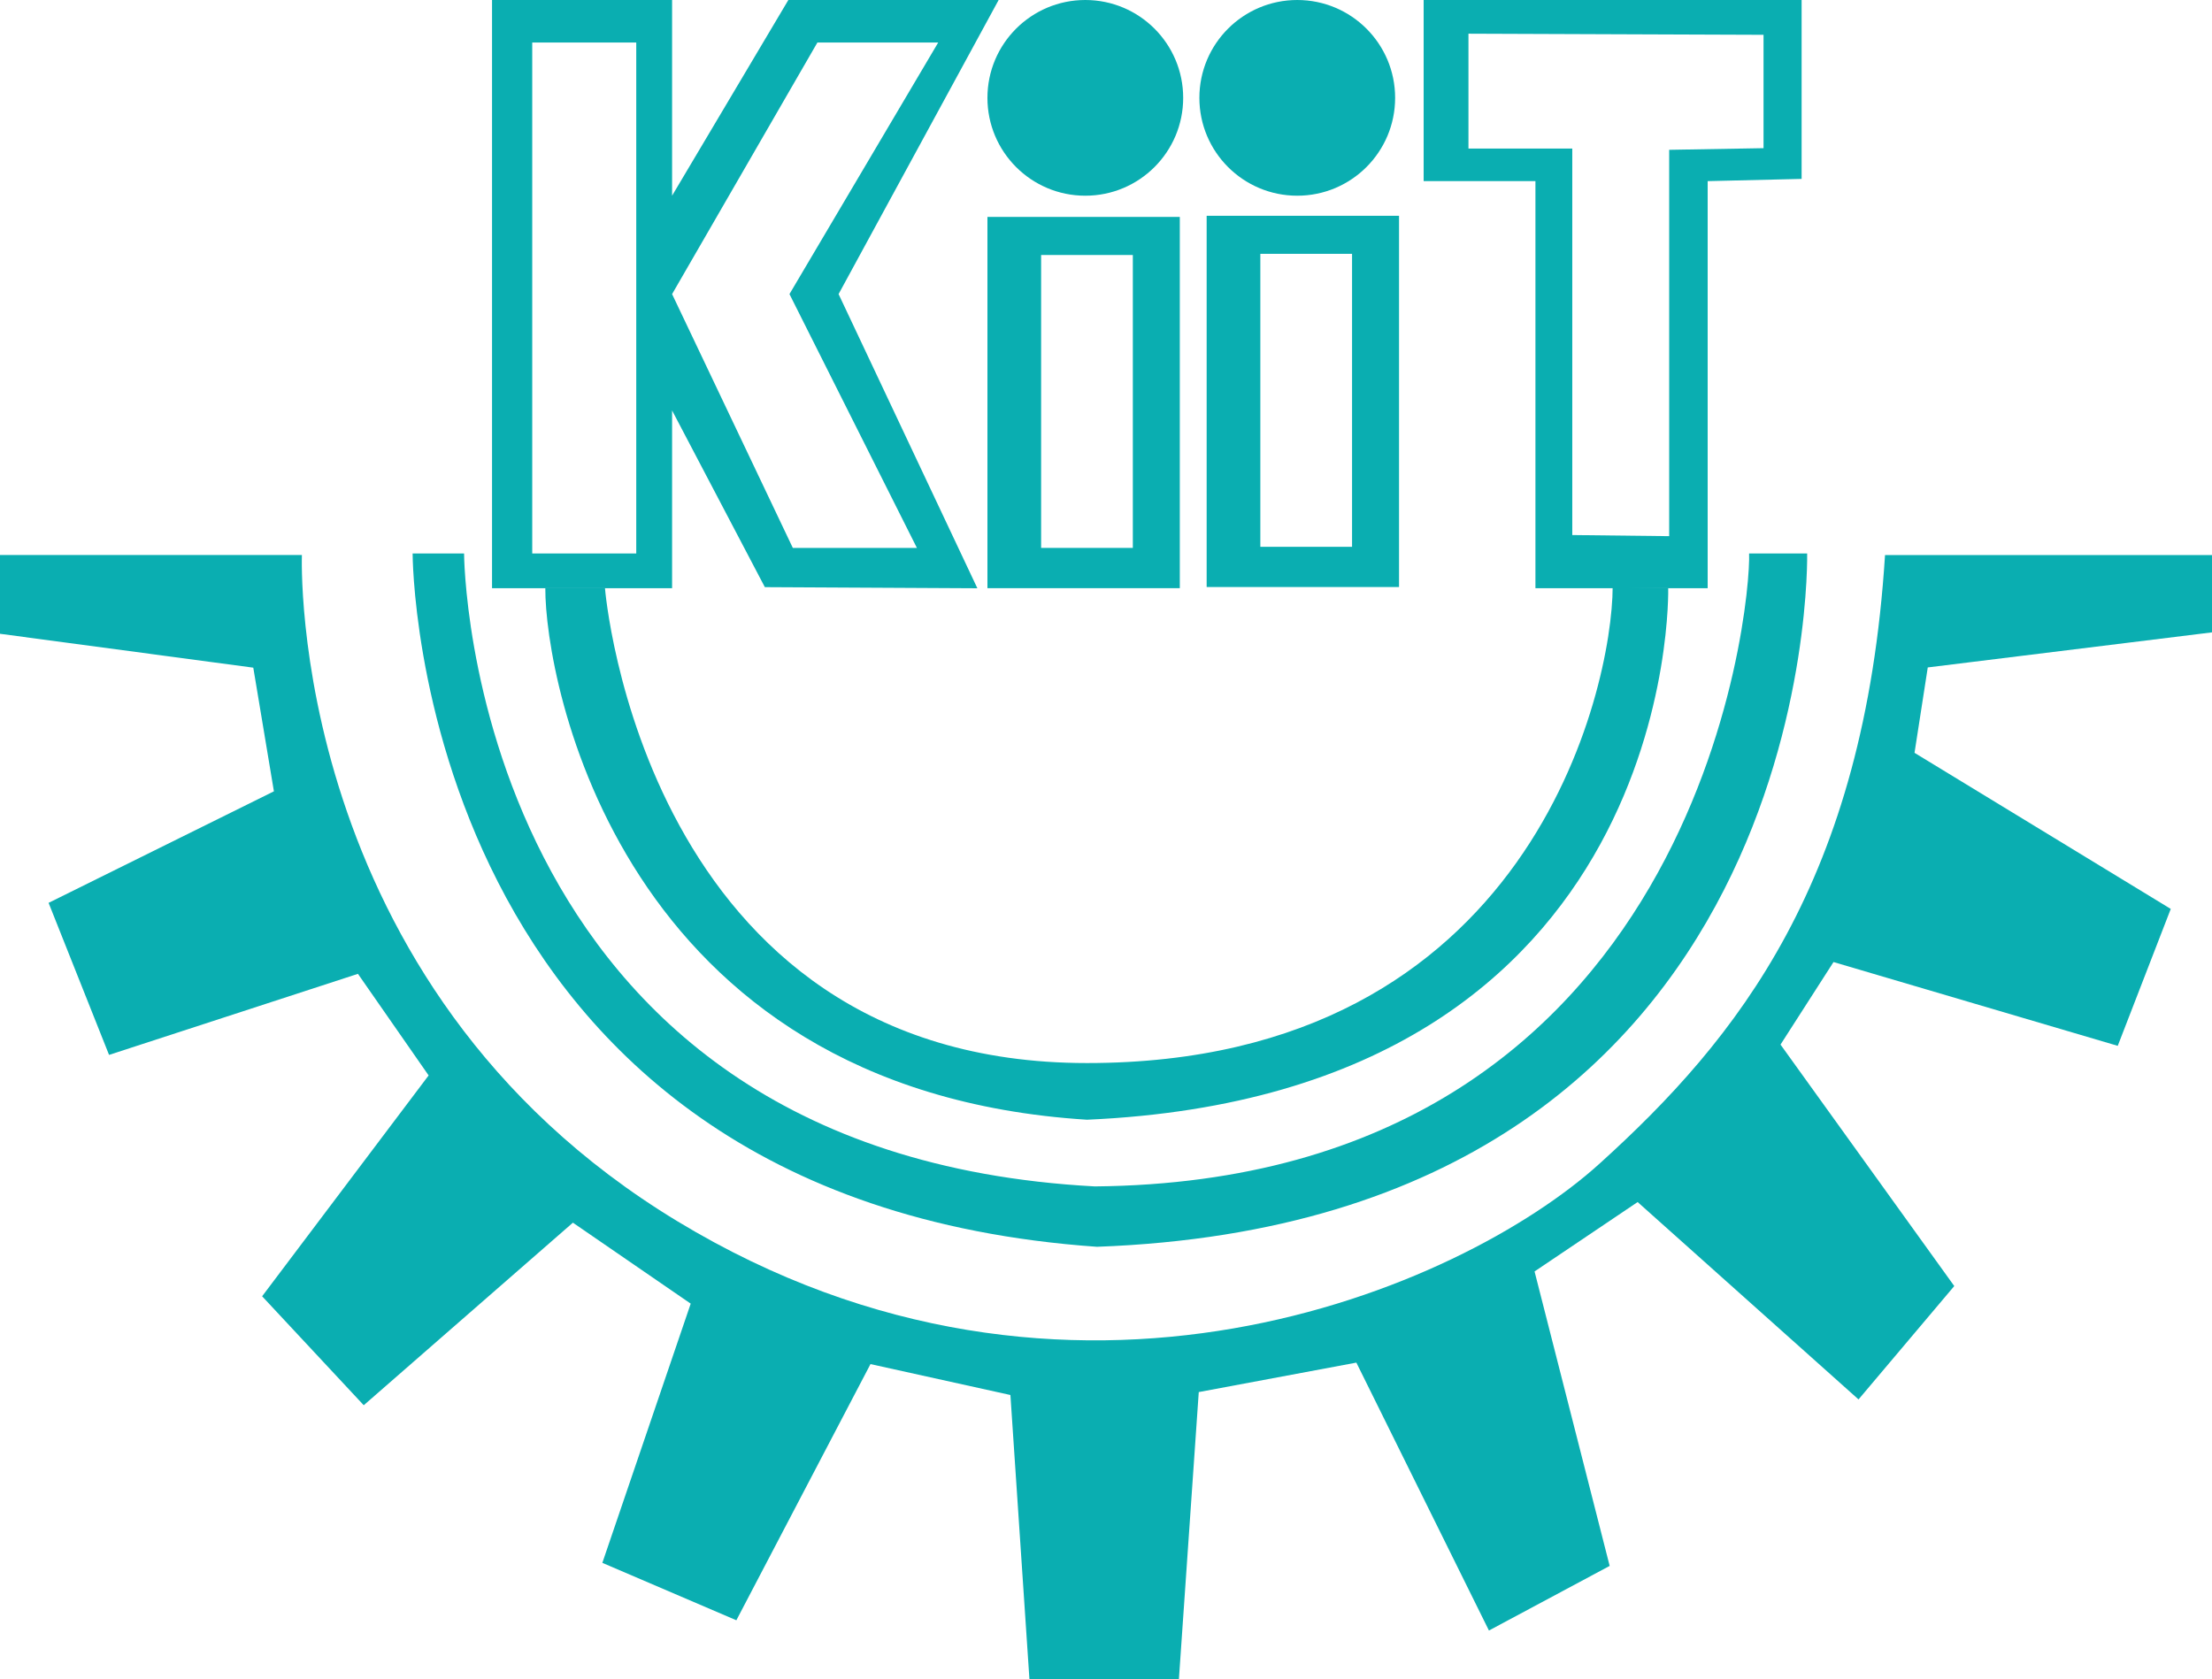<svg id="Layer_2" data-name="Layer 2" xmlns="http://www.w3.org/2000/svg" width="93" height="70.613" viewBox="0 0 93 70.613">
  <g id="Layer_1" data-name="Layer 1">
    <g id="Group_27" data-name="Group 27">
      <path id="Path_140" data-name="Path 140" d="M47.622,10.464V26.076H55.71V10.464Zm6.113,13.919H49.879V12.065h3.856Z" transform="translate(-6.107 -1.342)" fill="#0aaeb1"/>
      <path id="Path_141" data-name="Path 141" d="M58.195,10.41V26.022h8.088V10.41Zm6.113,13.919H60.452V12.009h3.856Z" transform="translate(-7.463 -1.335)" fill="#0aaeb1"/>
      <circle id="Ellipse_1" data-name="Ellipse 1" cx="4.115" cy="4.115" r="4.115" transform="translate(41.515 0)" fill="#0aaeb1"/>
      <circle id="Ellipse_2" data-name="Ellipse 2" cx="4.115" cy="4.115" r="4.115" transform="translate(50.426 0)" fill="#0aaeb1"/>
      <path id="Path_142" data-name="Path 142" d="M68.659,0V7.617h4.7V24.735H80.6V7.617l3.95-.094V0Zm14.29,6.231L78.982,6.3V22.547L74.908,22.5V6.248H70.543V1.417l12.406.047Z" transform="translate(-8.804)" fill="#0aaeb1"/>
      <path id="Path_143" data-name="Path 143" d="M45.029,0H36.188L31.3,8.229V0h-7.57V24.735H31.3V17.261l3.9,7.43,8.935.047L38.3,12.367ZM29.793,23.276H25.42V1.787h4.373Zm11.8-.235H36.376L31.3,12.367,37.41,1.787h5.079l-6.254,10.58Z" transform="translate(-3.043)" fill="#0aaeb1"/>
      <path id="Path_144" data-name="Path 144" d="M26.3,28.365h2.508s1.6,19.97,20.267,19.97,22.085-15.769,22.1-20.016l2.335.047s.533,21.255-24.436,22.352C29.37,49.479,26.283,32.175,26.3,28.365Z" transform="translate(-3.373 -3.631)" fill="#0aaeb1"/>
      <path id="Path_145" data-name="Path 145" d="M19.9,26.7h2.163s.092,25.2,26.518,26.615c25.44-.235,27.6-24.452,27.509-26.615h2.441s.61,28.041-29.86,29.154C19.881,53.833,19.9,26.7,19.9,26.7Z" transform="translate(-2.552 -3.424)" fill="#0aaeb1"/>
      <path id="Path_146" data-name="Path 146" d="M0,26.772H12.693S12.012,44.818,28.481,54.79s32.94,2.848,38.76-2.415,11.146-11.892,12.012-25.6H93v3.25L81.05,31.5l-.557,3.591,10.773,6.564-2.229,5.758-11.95-3.524L74.859,47.36l7.305,10.154-4.025,4.768-9.287-8.3L64.518,56.9l3.158,12.383L62.6,72,57.026,60.734,50.4,61.973l-.835,12.073H43.281l-.8-11.95-5.883-1.3L30.959,71.569l-5.634-2.415,3.715-10.9-4.953-3.405-8.794,7.677-4.272-4.582,7-9.287-2.972-4.272L4.585,47.794,2.043,41.4l9.473-4.69-.867-5.2L0,30.085Z" transform="translate(0 -3.433)" fill="#0aaeb1"/>
    </g>
  </g>
</svg>
